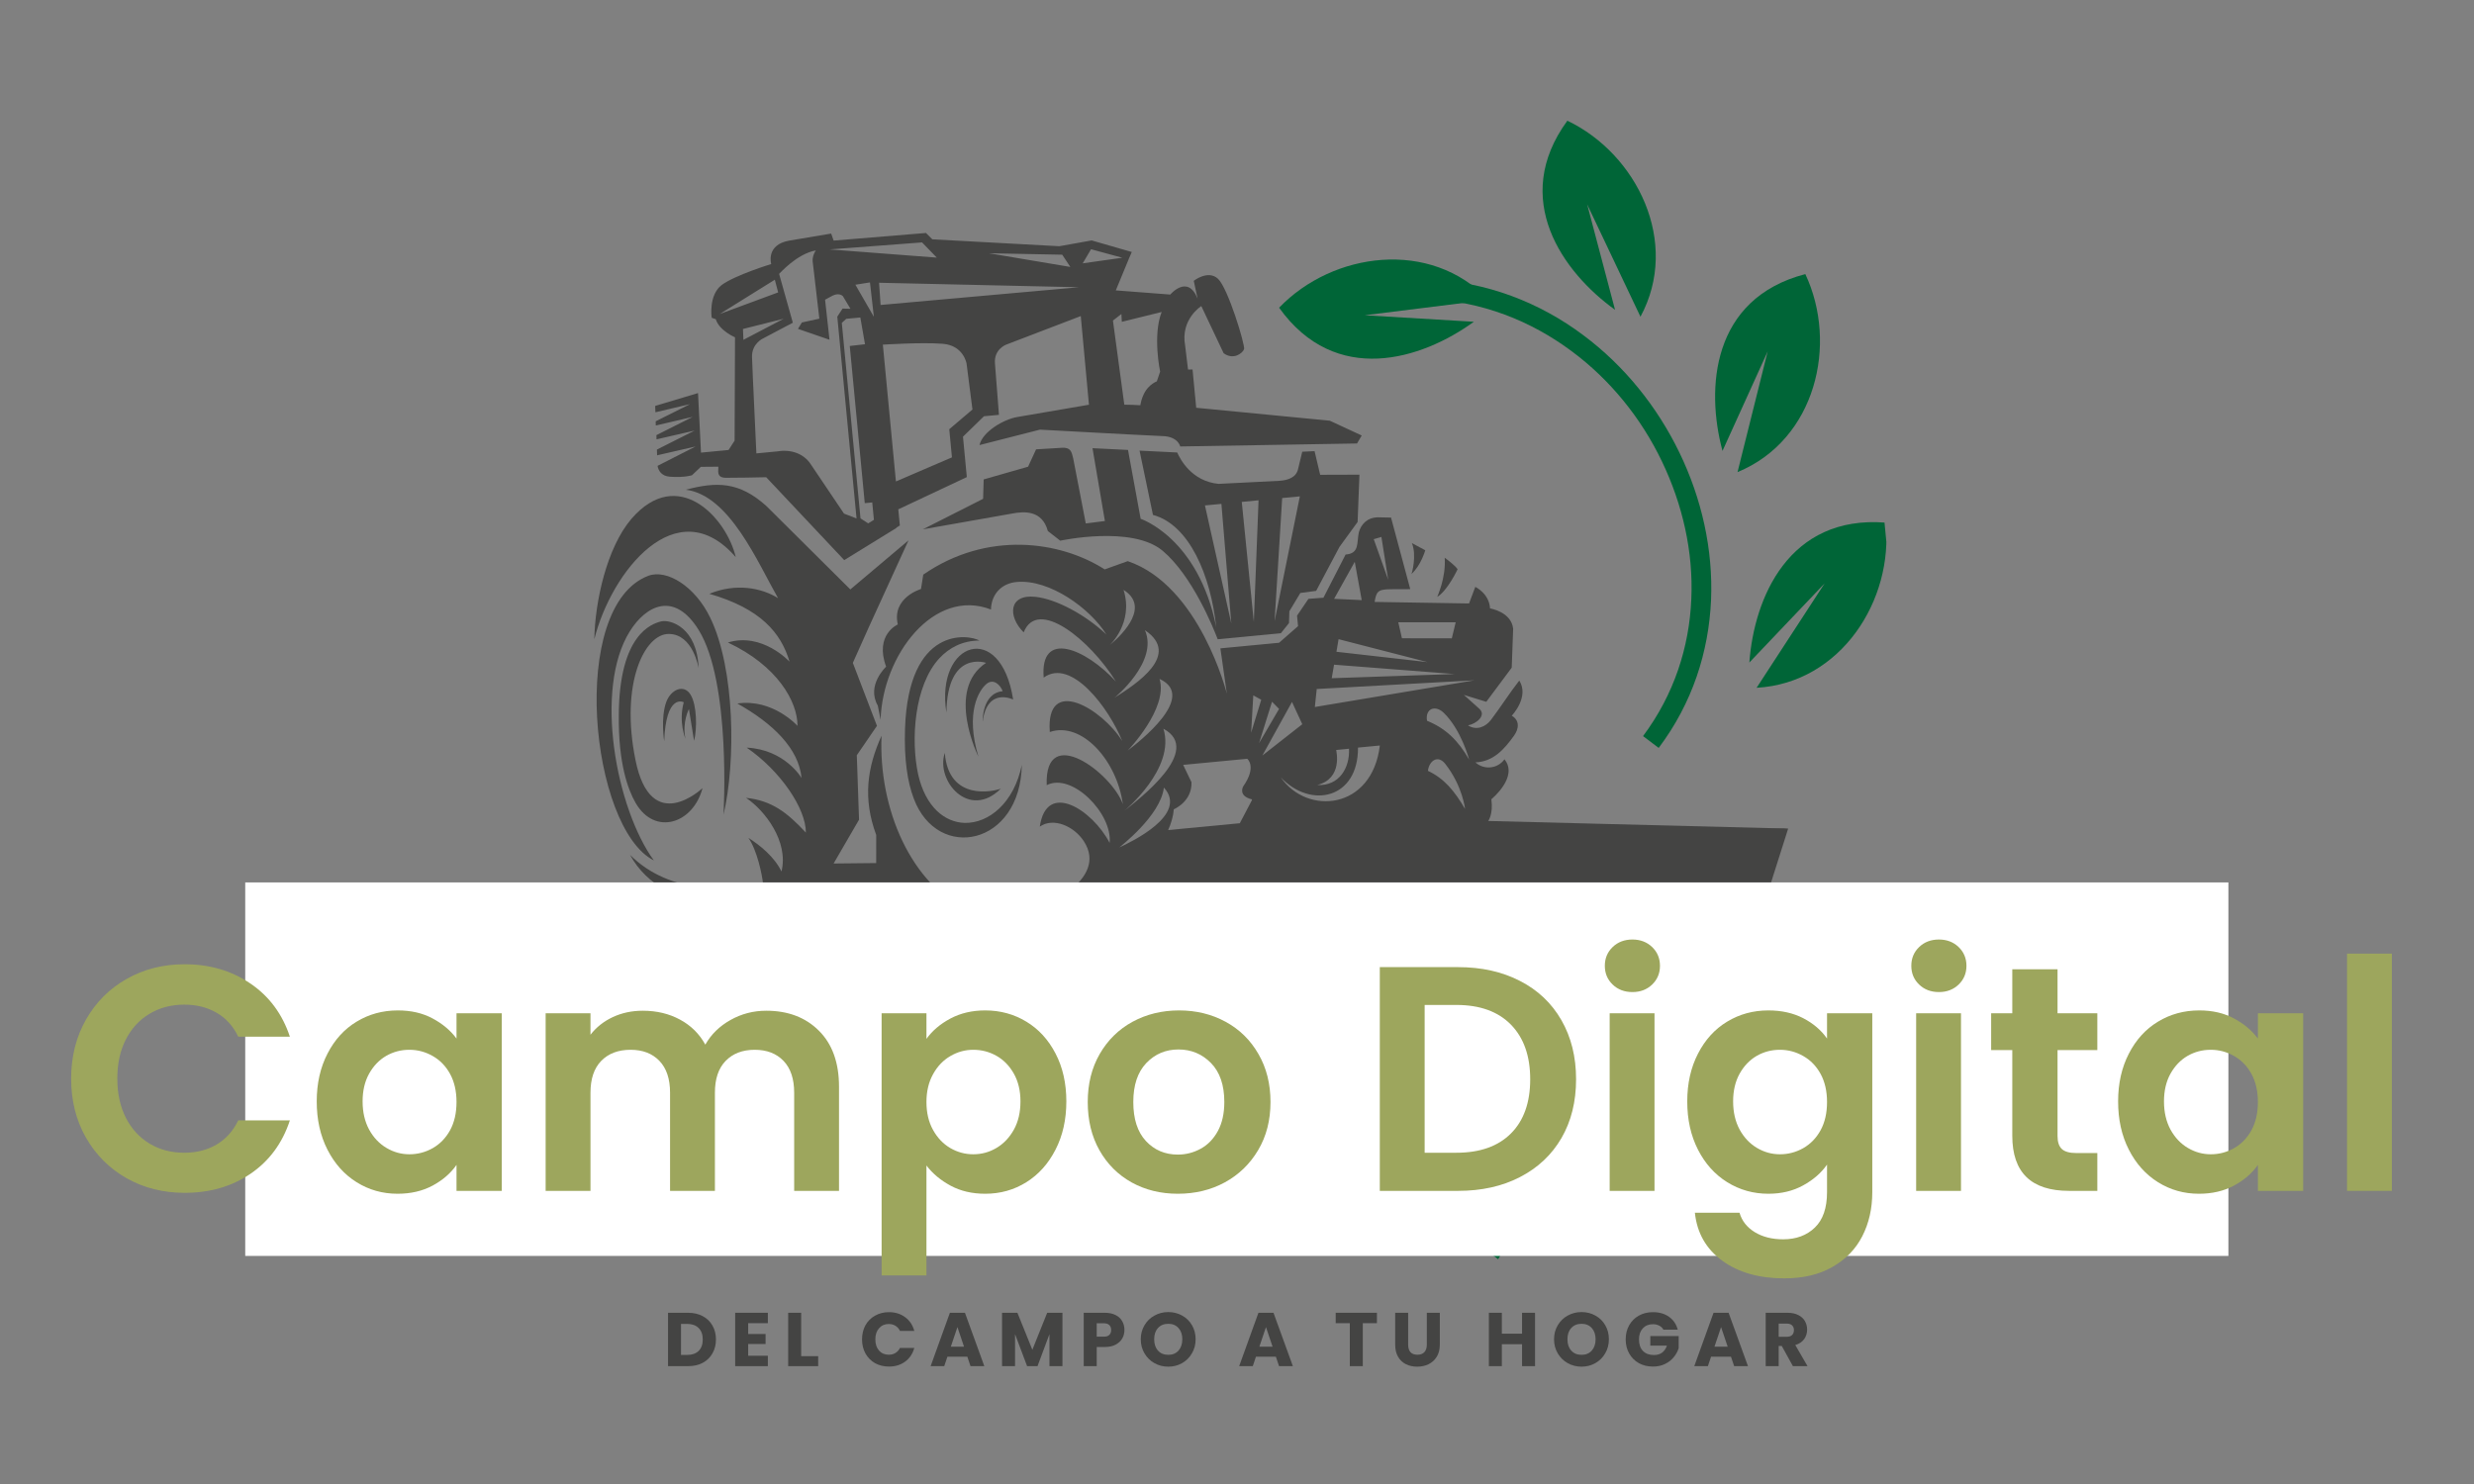 <svg xmlns="http://www.w3.org/2000/svg" xmlns:xlink="http://www.w3.org/1999/xlink" width="500" zoomAndPan="magnify" viewBox="0 0 375 225" height="300" preserveAspectRatio="xMidYMid meet" version="1.0"><rect x="0" y="0" width="375" height="225" fill="#808080" stroke="none"/><defs><g/><clipPath id="629b6b4e8e"><path d="M 95 73 L 231 73 L 231 139 L 95 139 Z M 95 73 " clip-rule="nonzero"/></clipPath><clipPath id="9d8d7b5d7a"><path d="M 75.621 33.711 L 279.445 14.25 L 295.695 184.477 L 91.875 203.934 Z M 75.621 33.711 " clip-rule="nonzero"/></clipPath><clipPath id="84f8cf38b8"><path d="M 75.621 33.711 L 279.445 14.25 L 295.695 184.477 L 91.875 203.934 Z M 75.621 33.711 " clip-rule="nonzero"/></clipPath><clipPath id="e68c913e37"><path d="M 139 67 L 207 67 L 207 97 L 139 97 Z M 139 67 " clip-rule="nonzero"/></clipPath><clipPath id="25bae8af96"><path d="M 75.621 33.711 L 279.445 14.25 L 295.695 184.477 L 91.875 203.934 Z M 75.621 33.711 " clip-rule="nonzero"/></clipPath><clipPath id="8febf4f1ec"><path d="M 75.621 33.711 L 279.445 14.25 L 295.695 184.477 L 91.875 203.934 Z M 75.621 33.711 " clip-rule="nonzero"/></clipPath><clipPath id="6f9f7c0ad0"><path d="M 90 75 L 112 75 L 112 97 L 90 97 Z M 90 75 " clip-rule="nonzero"/></clipPath><clipPath id="51cf5f9813"><path d="M 75.621 33.711 L 279.445 14.25 L 295.695 184.477 L 91.875 203.934 Z M 75.621 33.711 " clip-rule="nonzero"/></clipPath><clipPath id="3c32cfca83"><path d="M 75.621 33.711 L 279.445 14.25 L 295.695 184.477 L 91.875 203.934 Z M 75.621 33.711 " clip-rule="nonzero"/></clipPath><clipPath id="9da37f947e"><path d="M 93 94 L 107 94 L 107 125 L 93 125 Z M 93 94 " clip-rule="nonzero"/></clipPath><clipPath id="e2c986188c"><path d="M 75.621 33.711 L 279.445 14.25 L 295.695 184.477 L 91.875 203.934 Z M 75.621 33.711 " clip-rule="nonzero"/></clipPath><clipPath id="7c43cad4c7"><path d="M 75.621 33.711 L 279.445 14.25 L 295.695 184.477 L 91.875 203.934 Z M 75.621 33.711 " clip-rule="nonzero"/></clipPath><clipPath id="38b05dd44e"><path d="M 100 104 L 106 104 L 106 113 L 100 113 Z M 100 104 " clip-rule="nonzero"/></clipPath><clipPath id="60d40f71cb"><path d="M 75.621 33.711 L 279.445 14.25 L 295.695 184.477 L 91.875 203.934 Z M 75.621 33.711 " clip-rule="nonzero"/></clipPath><clipPath id="6ab87c73ca"><path d="M 75.621 33.711 L 279.445 14.25 L 295.695 184.477 L 91.875 203.934 Z M 75.621 33.711 " clip-rule="nonzero"/></clipPath><clipPath id="8d049296d4"><path d="M 90 87 L 111 87 L 111 131 L 90 131 Z M 90 87 " clip-rule="nonzero"/></clipPath><clipPath id="504a82a6a2"><path d="M 75.621 33.711 L 279.445 14.25 L 295.695 184.477 L 91.875 203.934 Z M 75.621 33.711 " clip-rule="nonzero"/></clipPath><clipPath id="449977bd07"><path d="M 75.621 33.711 L 279.445 14.25 L 295.695 184.477 L 91.875 203.934 Z M 75.621 33.711 " clip-rule="nonzero"/></clipPath><clipPath id="59fbc14257"><path d="M 158 121 L 272 121 L 272 139 L 158 139 Z M 158 121 " clip-rule="nonzero"/></clipPath><clipPath id="f5fd450612"><path d="M 75.621 33.711 L 279.445 14.25 L 295.695 184.477 L 91.875 203.934 Z M 75.621 33.711 " clip-rule="nonzero"/></clipPath><clipPath id="151470831c"><path d="M 75.621 33.711 L 279.445 14.25 L 295.695 184.477 L 91.875 203.934 Z M 75.621 33.711 " clip-rule="nonzero"/></clipPath><clipPath id="f7f47e1c1f"><path d="M 217 84 L 221 84 L 221 91 L 217 91 Z M 217 84 " clip-rule="nonzero"/></clipPath><clipPath id="bf5d834ff0"><path d="M 75.621 33.711 L 279.445 14.25 L 295.695 184.477 L 91.875 203.934 Z M 75.621 33.711 " clip-rule="nonzero"/></clipPath><clipPath id="c951390b38"><path d="M 75.621 33.711 L 279.445 14.25 L 295.695 184.477 L 91.875 203.934 Z M 75.621 33.711 " clip-rule="nonzero"/></clipPath><clipPath id="5375ffa078"><path d="M 213 82 L 217 82 L 217 88 L 213 88 Z M 213 82 " clip-rule="nonzero"/></clipPath><clipPath id="7ba7698faf"><path d="M 75.621 33.711 L 279.445 14.25 L 295.695 184.477 L 91.875 203.934 Z M 75.621 33.711 " clip-rule="nonzero"/></clipPath><clipPath id="fb07f79aad"><path d="M 75.621 33.711 L 279.445 14.25 L 295.695 184.477 L 91.875 203.934 Z M 75.621 33.711 " clip-rule="nonzero"/></clipPath><clipPath id="86f0736ade"><path d="M 143 98 L 154 98 L 154 115 L 143 115 Z M 143 98 " clip-rule="nonzero"/></clipPath><clipPath id="c912b85732"><path d="M 75.621 33.711 L 279.445 14.25 L 295.695 184.477 L 91.875 203.934 Z M 75.621 33.711 " clip-rule="nonzero"/></clipPath><clipPath id="567ebf2131"><path d="M 75.621 33.711 L 279.445 14.25 L 295.695 184.477 L 91.875 203.934 Z M 75.621 33.711 " clip-rule="nonzero"/></clipPath><clipPath id="8a4ce9eba3"><path d="M 99 35 L 207 35 L 207 85 L 99 85 Z M 99 35 " clip-rule="nonzero"/></clipPath><clipPath id="59bd50afc5"><path d="M 75.621 33.711 L 279.445 14.25 L 295.695 184.477 L 91.875 203.934 Z M 75.621 33.711 " clip-rule="nonzero"/></clipPath><clipPath id="c05dd471c3"><path d="M 75.621 33.711 L 279.445 14.25 L 295.695 184.477 L 91.875 203.934 Z M 75.621 33.711 " clip-rule="nonzero"/></clipPath><clipPath id="6d70c8c8ae"><path d="M 137 96 L 155 96 L 155 127 L 137 127 Z M 137 96 " clip-rule="nonzero"/></clipPath><clipPath id="0204b00b48"><path d="M 75.621 33.711 L 279.445 14.25 L 295.695 184.477 L 91.875 203.934 Z M 75.621 33.711 " clip-rule="nonzero"/></clipPath><clipPath id="f010316952"><path d="M 75.621 33.711 L 279.445 14.25 L 295.695 184.477 L 91.875 203.934 Z M 75.621 33.711 " clip-rule="nonzero"/></clipPath><clipPath id="25aca53ac3"><path d="M 142 114 L 152 114 L 152 122 L 142 122 Z M 142 114 " clip-rule="nonzero"/></clipPath><clipPath id="f2ffe1c3f4"><path d="M 75.621 33.711 L 279.445 14.25 L 295.695 184.477 L 91.875 203.934 Z M 75.621 33.711 " clip-rule="nonzero"/></clipPath><clipPath id="574f6fe5db"><path d="M 75.621 33.711 L 279.445 14.25 L 295.695 184.477 L 91.875 203.934 Z M 75.621 33.711 " clip-rule="nonzero"/></clipPath><clipPath id="55d1956441"><path d="M 131 125 L 272 125 L 272 154 L 131 154 Z M 131 125 " clip-rule="nonzero"/></clipPath><clipPath id="50956ba011"><path d="M 75.621 33.711 L 279.445 14.25 L 295.695 184.477 L 91.875 203.934 Z M 75.621 33.711 " clip-rule="nonzero"/></clipPath><clipPath id="422c950a68"><path d="M 75.621 33.711 L 279.445 14.25 L 295.695 184.477 L 91.875 203.934 Z M 75.621 33.711 " clip-rule="nonzero"/></clipPath><clipPath id="f18ea0f757"><path d="M 87 148 L 244 148 L 244 191 L 87 191 Z M 87 148 " clip-rule="nonzero"/></clipPath><clipPath id="b0768b8f68"><path d="M 75.621 33.711 L 279.445 14.25 L 295.695 184.477 L 91.875 203.934 Z M 75.621 33.711 " clip-rule="nonzero"/></clipPath><clipPath id="c758886309"><path d="M 75.621 33.711 L 279.445 14.25 L 295.695 184.477 L 91.875 203.934 Z M 75.621 33.711 " clip-rule="nonzero"/></clipPath><clipPath id="df0a98c2de"><path d="M 216 42 L 260 42 L 260 114 L 216 114 Z M 216 42 " clip-rule="nonzero"/></clipPath><clipPath id="ed6372b799"><path d="M 75.621 33.711 L 279.445 14.25 L 295.695 184.477 L 91.875 203.934 Z M 75.621 33.711 " clip-rule="nonzero"/></clipPath><clipPath id="06fb69f0a4"><path d="M 75.621 33.711 L 279.445 14.25 L 295.695 184.477 L 91.875 203.934 Z M 75.621 33.711 " clip-rule="nonzero"/></clipPath><clipPath id="c6e48bf390"><path d="M 233 18 L 251 18 L 251 49 L 233 49 Z M 233 18 " clip-rule="nonzero"/></clipPath><clipPath id="cc5b53dfa0"><path d="M 75.621 33.711 L 279.445 14.25 L 295.695 184.477 L 91.875 203.934 Z M 75.621 33.711 " clip-rule="nonzero"/></clipPath><clipPath id="3643d7a716"><path d="M 75.621 33.711 L 279.445 14.25 L 295.695 184.477 L 91.875 203.934 Z M 75.621 33.711 " clip-rule="nonzero"/></clipPath><clipPath id="487d5b8a3b"><path d="M 193 39 L 226 39 L 226 55 L 193 55 Z M 193 39 " clip-rule="nonzero"/></clipPath><clipPath id="3788010df4"><path d="M 75.621 33.711 L 279.445 14.25 L 295.695 184.477 L 91.875 203.934 Z M 75.621 33.711 " clip-rule="nonzero"/></clipPath><clipPath id="ec616a7557"><path d="M 75.621 33.711 L 279.445 14.25 L 295.695 184.477 L 91.875 203.934 Z M 75.621 33.711 " clip-rule="nonzero"/></clipPath><clipPath id="e7b9182c0b"><path d="M 259 41 L 276 41 L 276 72 L 259 72 Z M 259 41 " clip-rule="nonzero"/></clipPath><clipPath id="f884200a9b"><path d="M 75.621 33.711 L 279.445 14.25 L 295.695 184.477 L 91.875 203.934 Z M 75.621 33.711 " clip-rule="nonzero"/></clipPath><clipPath id="bb1c626568"><path d="M 75.621 33.711 L 279.445 14.25 L 295.695 184.477 L 91.875 203.934 Z M 75.621 33.711 " clip-rule="nonzero"/></clipPath><clipPath id="ee7209abf3"><path d="M 265 79 L 286 79 L 286 105 L 265 105 Z M 265 79 " clip-rule="nonzero"/></clipPath><clipPath id="a7a77ad03f"><path d="M 75.621 33.711 L 279.445 14.25 L 295.695 184.477 L 91.875 203.934 Z M 75.621 33.711 " clip-rule="nonzero"/></clipPath><clipPath id="9e3c5bbb88"><path d="M 75.621 33.711 L 279.445 14.25 L 295.695 184.477 L 91.875 203.934 Z M 75.621 33.711 " clip-rule="nonzero"/></clipPath><clipPath id="cf0651e999"><path d="M 37.172 133.793 L 337.828 133.793 L 337.828 190.418 L 37.172 190.418 Z M 37.172 133.793 " clip-rule="nonzero"/></clipPath></defs><g clip-path="url(#629b6b4e8e)"><g clip-path="url(#9d8d7b5d7a)"><g clip-path="url(#84f8cf38b8)"><path fill="#444443" d="M 203.961 84.078 L 200.602 90.625 L 198.328 90.797 L 196.602 93.344 L 196.754 94.934 L 193.879 97.453 L 184.984 98.301 L 185.961 105.172 C 185.961 105.172 181.875 88.797 170.941 85.078 L 167.441 86.328 C 160.711 82.023 149.656 80.422 139.945 87.121 L 139.602 89.305 C 139.602 89.305 135.148 90.602 136.086 94.68 C 136.086 94.68 132.523 96.211 134.316 101.078 C 134.316 101.078 131.285 103.887 133.047 106.969 L 133.48 109.125 C 133.777 99.297 141.598 89.07 150.207 92.414 C 150.258 90.074 151.84 88.41 154.16 88.234 C 159.109 87.809 165.262 92.262 167.695 96.195 C 164.574 93.242 160.133 90.828 156.938 90.488 C 152.867 90.055 152.734 93.457 155.164 95.879 C 157.266 90.551 165.207 96.984 169.156 103.34 C 164.559 98.328 157.594 95.418 158.199 102.734 C 162.395 99.68 168.129 107.422 170.109 112.363 C 167.078 107.477 158.477 102.297 159.125 110.984 C 163.957 109.332 169.289 115.281 170.199 121.926 C 168.512 117.188 158.301 109.551 158.656 119.043 C 162.453 117.078 168.637 123.312 168.195 127.797 C 165.613 122.824 158.629 118.27 157.609 125.328 C 159.668 123.895 162.777 125.246 164.277 127.531 C 168.137 133.438 158.039 138.02 153.832 138.559 C 159.328 139.043 165.824 137.047 169.609 134.441 C 173.473 131.738 177.594 126.945 177.922 122.699 C 177.922 122.699 180.699 121.566 180.602 118.598 L 179.34 115.969 L 189.055 115.043 C 189.055 115.043 190.543 116.23 188.445 119.223 C 188.445 119.223 187.578 120.68 189.781 121.203 C 189.781 121.203 190.789 129.855 202.992 130.062 C 215.195 130.273 220.797 128.961 225.547 124.52 C 225.547 124.52 226.367 123.527 226.055 121.176 C 226.055 121.176 230.219 117.801 228.039 115.121 C 226.988 116.598 224.898 116.75 223.641 115.59 C 226.379 115.465 227.988 113.617 229.484 111.551 C 230.254 110.469 230.363 109.223 229.148 108.512 C 229.148 108.512 231.855 105.688 230.289 103.184 C 228.777 105.113 227.469 107.207 226.004 109.133 C 225.191 110.219 223.781 110.812 222.512 109.973 C 223.773 109.758 225.344 108.465 224.242 107.469 L 221.887 105.359 L 225.285 106.406 L 229.141 101.23 L 229.359 95.348 C 229.113 92.762 225.855 92.246 225.855 92.246 C 225.73 89.969 223.621 88.98 223.621 88.98 L 222.672 91.496 L 208.355 91.262 C 208.625 89.77 208.77 89.344 210.785 89.336 L 213.762 89.324 L 210.848 78.473 L 208.871 78.434 C 207.227 78.453 206.316 79.5 205.973 80.68 C 205.625 82.316 206.098 83.918 203.961 84.078 Z M 211.949 94.352 L 220.652 94.348 L 220.059 96.785 L 212.5 96.773 Z M 189.641 111.094 L 189.969 105.43 L 191.176 106.094 Z M 195.836 106.426 L 197.395 109.805 L 191.344 114.551 Z M 192.809 106.395 L 193.875 107.484 L 190.844 112.672 Z M 202.574 98.82 L 202.895 96.91 L 216.375 100.387 Z M 199.586 104.465 L 223.508 103.145 L 199.297 107.195 Z M 201.859 102.828 L 202.211 100.777 L 220.484 102.195 Z M 204.48 113.523 C 204.613 116.352 203.055 119.203 199.648 119.023 C 203.586 118.051 202.543 113.848 202.531 113.711 Z M 194.133 117.855 C 198.672 122.691 205.895 121.129 205.84 113.348 L 209.152 113.031 C 207.98 122.809 198.121 123.66 194.133 117.855 Z M 216.305 109.281 C 215.996 107.477 217.492 106.832 218.797 108.035 C 221.523 110.66 222.688 115.176 222.688 115.176 C 221.039 112.309 219.215 110.469 216.305 109.281 Z M 216.438 116.871 C 216.613 115.391 217.934 114.348 219.086 115.84 C 221.691 119.164 222.07 122.652 222.07 122.652 C 220.434 119.879 218.93 118.055 216.438 116.871 Z M 176.344 110.484 C 182.426 113.75 172.645 121.145 170.391 122.961 C 170.391 122.961 178.25 116.531 176.344 110.484 Z M 176.418 119.41 C 180.199 123.535 171.391 127.676 169.68 128.48 C 169.676 128.434 175.914 123.719 176.418 119.41 Z M 170.305 89.441 C 174.199 91.863 170.551 95.879 168.176 97.844 C 168.176 97.844 171.883 94.469 170.305 89.441 Z M 173.543 95.547 C 179.074 99.277 172.258 103.684 168.934 105.789 C 168.934 105.789 175.648 100.336 173.543 95.547 Z M 175.762 102.938 C 181.555 105.59 172.641 112.488 170.934 113.797 C 170.934 113.797 177.105 107.434 175.762 102.938 Z M 113.434 127.027 C 115.238 128.184 117.371 129.902 118.453 132.133 C 119.578 127.586 115.918 122.848 113.082 120.969 C 116.969 121.375 119.293 123.168 122.152 126.238 C 122.168 122.574 118.277 116.852 113.18 113.355 C 118.977 113.625 121.5 117.965 121.5 117.965 C 121.07 113.473 117.137 109.68 111.766 106.664 C 117.141 105.879 120.883 110.055 120.883 110.055 C 120.898 106.391 117.859 100.953 110.332 97.414 C 115.539 95.816 119.676 100.32 119.676 100.32 C 118.391 95.957 115.289 92.266 107.52 90.031 C 111.574 88.363 115.449 89.137 117.934 90.688 C 114.855 85.301 110.582 75.082 103.953 74.25 C 108.598 73.027 112.027 72.977 116.191 76.746 L 128.891 89.367 L 137.707 81.93 L 131.645 95.195 L 129.27 100.504 L 132.926 110.051 L 129.871 114.508 L 130.211 124.277 L 126.355 130.922 L 132.809 130.855 L 132.812 126.594 C 130.773 121.066 131.43 116.422 133.621 111.543 C 133.152 122.488 137.984 134.254 147.266 138.359 L 108.723 137.188 C 103.039 136.676 98.051 134.312 95.496 129.609 C 101.625 135.758 110.957 135.141 115.648 133.914 C 115.531 132.688 114.754 128.871 113.434 127.027 Z M 208.227 81.746 L 209.387 81.406 L 210.418 87.902 Z M 205.348 85.18 L 206.406 90.988 L 202.219 90.793 Z M 205.348 85.18 " fill-opacity="1" fill-rule="evenodd"/></g></g></g><g clip-path="url(#e68c913e37)"><g clip-path="url(#25bae8af96)"><g clip-path="url(#8febf4f1ec)"><path fill="#444443" d="M 157.047 68.129 L 160.965 67.891 C 162.285 67.812 162.441 68.484 162.676 69.516 L 164.578 79.363 L 167.477 78.996 L 165.598 67.953 L 170.98 68.219 L 172.895 78.66 C 172.895 78.66 181.641 81.535 184.355 95.109 C 183.52 87.312 180.309 79.555 174.762 78.07 L 172.73 68.324 L 178.438 68.605 C 178.906 69.66 180.641 72.973 184.707 73.363 L 193.871 72.902 C 195.055 72.836 196.395 72.477 196.734 71.211 L 197.391 68.488 L 199.258 68.402 L 200.105 71.988 L 206.059 71.969 L 205.781 79.141 L 203.027 82.93 L 199.496 89.586 L 197.098 89.906 L 195.438 92.676 L 195.379 94.469 L 194.152 96.004 L 184.574 96.922 C 183.902 95.152 180.727 87.301 176.242 83.516 C 171.609 79.609 160.707 81.977 160.707 81.977 L 158.824 80.508 C 157.973 77.336 155.242 77.508 153.398 77.867 L 139.883 80.254 L 149.016 75.629 L 149.102 72.688 L 155.832 70.762 Z M 185.137 76.395 L 182.641 76.633 L 186.637 94.523 Z M 190.766 75.855 L 188.223 76.098 L 190.051 94.289 Z M 197.027 75.258 L 194.348 75.512 L 193.199 94.172 Z M 197.027 75.258 " fill-opacity="1" fill-rule="evenodd"/></g></g></g><g clip-path="url(#6f9f7c0ad0)"><g clip-path="url(#51cf5f9813)"><g clip-path="url(#3c32cfca83)"><path fill="#444443" d="M 111.523 84.473 C 102.566 74.152 92.637 86.691 90.086 96.918 C 90.184 91.23 91.965 83.043 95.715 78.656 C 102.77 70.516 110.129 78.516 111.523 84.473 Z M 111.523 84.473 " fill-opacity="1" fill-rule="evenodd"/></g></g></g><g clip-path="url(#9da37f947e)"><g clip-path="url(#e2c986188c)"><g clip-path="url(#7c43cad4c7)"><path fill="#444443" d="M 105.895 101.316 C 105.895 101.316 105.078 96.129 101.367 96.117 C 97.703 96.098 93.973 103.602 96.324 115.238 C 98.676 126.922 106.484 119.492 106.484 119.492 C 105.078 124.891 99.258 126.777 96.348 121.742 C 95.195 119.742 93.715 115.762 93.793 108.426 C 93.859 96.145 98.793 94.574 100.223 94.211 C 101.66 93.891 105.672 95.156 105.895 101.316 Z M 105.895 101.316 " fill-opacity="1" fill-rule="evenodd"/></g></g></g><g clip-path="url(#38b05dd44e)"><g clip-path="url(#60d40f71cb)"><g clip-path="url(#6ab87c73ca)"><path fill="#444443" d="M 100.676 112.395 C 100.676 112.395 100.113 108.879 100.98 106.457 C 101.668 104.559 103.645 103.641 104.676 105.328 C 105.652 106.93 105.672 110.5 105.207 112.328 L 104.426 107.504 C 104.426 107.504 103.375 109.48 103.891 111.996 C 103.891 111.996 102.824 109.441 103.641 106.48 C 103.59 106.438 100.941 105.09 100.676 112.395 Z M 100.676 112.395 " fill-opacity="1" fill-rule="evenodd"/></g></g></g><g clip-path="url(#8d049296d4)"><g clip-path="url(#504a82a6a2)"><g clip-path="url(#449977bd07)"><path fill="#444443" d="M 99.102 130.453 C 89.48 125.602 86.078 91.895 98.281 87.297 C 101.066 86.25 105.398 88.906 107.688 93.727 C 111.402 101.434 111.555 115.523 109.664 123.539 C 109.664 123.539 110.867 103.5 105.891 95.5 C 102.207 89.578 97.93 91.773 95.465 95.719 C 89.984 104.484 93.41 122.617 99.102 130.453 Z M 99.102 130.453 " fill-opacity="1" fill-rule="evenodd"/></g></g></g><g clip-path="url(#59fbc14257)"><g clip-path="url(#f5fd450612)"><g clip-path="url(#151470831c)"><path fill="#444443" d="M 164.668 135.465 L 158.078 138.43 L 271.043 125.629 L 225.59 124.473 L 189.824 121.199 L 187.926 124.816 L 176.488 125.906 L 168.422 133.547 Z M 164.668 135.465 " fill-opacity="1" fill-rule="evenodd"/></g></g></g><g clip-path="url(#f7f47e1c1f)"><g clip-path="url(#bf5d834ff0)"><g clip-path="url(#c951390b38)"><path fill="#444443" d="M 218.984 84.566 C 218.984 84.566 220.508 85.656 220.938 86.305 C 220.938 86.305 219.418 89.562 217.855 90.492 C 217.812 90.496 219.195 87.707 218.984 84.566 Z M 218.984 84.566 " fill-opacity="1" fill-rule="evenodd"/></g></g></g><g clip-path="url(#5375ffa078)"><g clip-path="url(#7ba7698faf)"><g clip-path="url(#fb07f79aad)"><path fill="#444443" d="M 214.008 82.34 L 216.035 83.43 C 216.035 83.43 215.387 85.734 213.953 87.016 C 213.992 86.965 214.785 84.234 214.008 82.34 Z M 214.008 82.34 " fill-opacity="1" fill-rule="evenodd"/></g></g></g><g clip-path="url(#86f0736ade)"><g clip-path="url(#c912b85732)"><g clip-path="url(#567ebf2131)"><path fill="#444443" d="M 148.305 114.719 C 148.305 114.719 143.262 104.574 149.465 100.5 C 149.465 100.5 143.59 98.453 143.453 108.039 C 141.738 97.254 151.684 93.969 153.57 106.062 C 153.57 106.062 149.629 104.105 148.945 109.438 C 148.945 109.438 148.805 105.098 151.984 104.797 C 151.617 103.824 150.609 102.867 149.582 103.648 C 148.352 104.637 146.293 108.039 148.305 114.719 Z M 148.305 114.719 " fill-opacity="1" fill-rule="evenodd"/></g></g></g><g clip-path="url(#8a4ce9eba3)"><g clip-path="url(#59bd50afc5)"><g clip-path="url(#c05dd471c3)"><path fill="#444443" d="M 109.961 72.441 C 112.023 72.426 114.082 72.414 116.137 72.355 L 127.965 84.922 L 135.879 80.043 L 135.875 79.996 L 136.395 79.672 L 136.16 77.223 L 146.547 72.336 L 145.965 66.207 L 149.148 63.109 L 151.418 62.895 C 151.348 62.168 150.953 57.074 150.809 55.074 C 150.652 52.938 152.508 52.254 152.508 52.254 L 163.82 47.922 L 165.059 61.363 L 154.242 63.219 C 152.125 63.559 148.914 65.469 148.469 67.48 L 157.633 65.141 C 157.723 65.133 170.344 65.852 176.184 66.117 C 178.57 66.164 178.898 67.691 178.898 67.691 L 205.695 67.238 L 206.406 66.027 L 201.566 63.785 L 181.316 61.824 L 180.762 56.016 L 180.078 56.035 L 179.641 52.414 C 178.891 48.406 182.09 46.406 182.09 46.406 L 185.473 53.551 C 186.953 54.645 188.359 53.551 188.574 52.934 C 188.742 52.277 186.137 43.688 184.625 42.273 C 183.117 40.859 180.945 42.578 180.945 42.578 L 181.523 45.27 C 180.02 41.523 177.387 44.66 177.387 44.66 L 169.129 44.027 L 171.137 39.164 L 171.551 38.207 L 165.473 36.453 L 160.566 37.332 L 141.32 36.285 L 140.359 35.324 L 126.359 36.477 L 125.984 35.414 L 119.672 36.473 C 116.023 37.098 116.898 40.035 116.898 40.035 C 116.898 40.035 111.426 41.703 109.371 43.227 C 107.367 44.793 107.875 48.18 107.875 48.18 L 108.492 48.395 C 109.023 50.133 111.41 51.141 111.41 51.141 L 111.348 66.812 L 110.43 68.227 L 106.254 68.625 L 105.805 59.598 L 99.305 61.547 L 99.348 62.508 L 104.59 61.273 L 99.387 63.875 L 99.402 64.516 L 105.004 63.203 L 99.496 65.973 L 99.512 66.613 L 105.293 65.281 L 99.57 68.164 L 99.605 69.031 L 105.434 67.695 L 99.668 70.629 C 99.773 71.258 100.18 72.184 101.566 72.281 C 103.777 72.434 104.887 72.055 104.887 72.055 L 106.23 70.781 L 108.887 70.758 L 108.863 71.492 C 108.887 72.223 109.316 72.41 109.961 72.441 Z M 165.375 37.789 L 170.121 39.078 L 164.113 39.926 Z M 109.102 47.605 L 117.445 42.41 L 117.949 44.332 Z M 139.762 36.754 L 141.996 39.059 L 125.758 37.816 Z M 161.008 38.617 L 162.238 40.473 L 149.902 38.398 Z M 129.656 43.168 L 131.867 42.82 L 132.457 48.031 Z M 131.113 52.191 L 128.805 52.457 L 131.078 76.285 L 132.211 76.18 L 132.465 78.812 L 131.598 79.352 L 130.43 78.594 L 127.598 48.953 L 128.273 48.34 L 130.406 48.137 Z M 123.664 37.969 C 123.34 38.414 123.129 39.074 123.18 39.621 L 124.195 48.316 L 121.547 48.891 L 120.953 49.863 L 125.734 51.512 L 125.062 45.441 L 126.195 44.828 C 127.246 44.316 127.762 44.906 127.762 44.906 L 128.906 46.812 L 127.711 46.789 L 126.914 48.012 L 129.832 78.605 L 127.93 77.871 L 122.859 70.34 C 121.793 68.746 119.855 68.105 117.871 68.434 L 114.648 68.742 C 114.586 67.145 114.051 56.246 113.988 54.148 C 113.922 52.047 115.727 51.277 115.727 51.277 L 120.176 48.93 L 118.094 41.523 C 118.098 41.57 120.734 38.48 123.664 37.969 Z M 133.777 52.258 C 133.777 52.258 139.695 51.875 142.879 52.121 C 146.062 52.367 146.508 55.117 146.508 55.117 L 147.402 62.086 L 143.887 65.078 L 144.293 69.344 L 135.801 72.996 L 133.82 52.254 Z M 170.418 61.355 L 168.695 48.602 L 169.977 47.609 L 170.043 48.793 L 176.082 47.301 C 174.684 50.871 175.848 56.348 175.848 56.348 L 175.348 57.816 C 173.367 58.691 172.969 60.746 172.852 61.441 C 172.023 61.387 171.242 61.367 170.418 61.355 Z M 133.246 42.871 L 163.543 43.551 L 133.477 46.238 Z M 112.684 51.523 L 112.617 49.879 L 118.789 48.328 Z M 112.684 51.523 " fill-opacity="1" fill-rule="evenodd"/></g></g></g><g clip-path="url(#6d70c8c8ae)"><g clip-path="url(#0204b00b48)"><g clip-path="url(#f010316952)"><path fill="#444443" d="M 148.457 97.117 C 145.895 97.133 143.887 98.195 142.391 99.801 C 138.57 103.922 138.031 112.172 139.172 117.422 C 140.285 122.355 143.211 124.688 146.242 124.766 C 149.867 124.832 153.695 121.762 154.883 115.969 C 154.676 128.219 142.137 130.699 138.516 121.105 C 137.539 118.539 137.027 115.109 137.18 110.469 C 137.703 94.844 146.809 96.176 148.457 97.117 Z M 148.457 97.117 " fill-opacity="1" fill-rule="evenodd"/></g></g></g><g clip-path="url(#25aca53ac3)"><g clip-path="url(#f2ffe1c3f4)"><g clip-path="url(#574f6fe5db)"><path fill="#444443" d="M 151.699 119.57 C 150.641 119.992 143.781 121.562 143.211 114.152 C 141.781 118.363 146.891 124.383 151.699 119.57 Z M 151.699 119.57 " fill-opacity="1" fill-rule="evenodd"/></g></g></g><g clip-path="url(#55d1956441)"><g clip-path="url(#50956ba011)"><g clip-path="url(#422c950a68)"><path fill="#444443" d="M 271.043 125.629 C 202.242 125.555 131.598 143.156 131.598 143.156 C 198.332 138.34 246.008 147.895 262.066 153.922 Z M 271.043 125.629 " fill-opacity="1" fill-rule="evenodd"/></g></g></g><g clip-path="url(#f18ea0f757)"><g clip-path="url(#b0768b8f68)"><g clip-path="url(#c758886309)"><path fill="#006537" d="M 87.031 153.227 C 87.031 153.227 175.848 138.883 243.828 162.945 L 227.078 190.926 C 227.078 190.926 194.316 163.457 87.031 153.227 Z M 87.031 153.227 " fill-opacity="1" fill-rule="evenodd"/></g></g></g><g clip-path="url(#df0a98c2de)"><g clip-path="url(#ed6372b799)"><g clip-path="url(#06fb69f0a4)"><path fill="#006537" d="M 249.047 111.605 C 253.758 105.293 256.051 98.113 256.363 90.844 C 256.688 83.668 255.035 76.453 251.895 69.93 C 248.746 63.359 244.023 57.535 238.207 53.234 C 232.047 48.648 224.617 45.691 216.387 45.332 L 216.512 42.344 C 225.391 42.73 233.383 45.863 239.992 50.82 C 246.207 55.449 251.195 61.66 254.562 68.621 C 257.93 75.582 259.676 83.293 259.355 90.973 C 259.004 98.836 256.539 106.586 251.418 113.395 Z M 249.047 111.605 " fill-opacity="1" fill-rule="evenodd"/></g></g></g><g clip-path="url(#c6e48bf390)"><g clip-path="url(#cc5b53dfa0)"><g clip-path="url(#3643d7a716)"><path fill="#006537" d="M 237.574 18.301 C 228.906 30.168 236.883 41.27 244.801 46.973 L 240.574 30.977 L 248.656 48.023 C 254.73 36.77 248.133 23.34 237.574 18.301 Z M 237.574 18.301 " fill-opacity="1" fill-rule="evenodd"/></g></g></g><g clip-path="url(#487d5b8a3b)"><g clip-path="url(#3788010df4)"><g clip-path="url(#ec616a7557)"><path fill="#006537" d="M 193.883 46.656 C 202.445 58.617 215.477 54.535 223.402 48.785 L 206.863 47.797 L 225.602 45.461 C 216.84 36.176 202.008 38.188 193.883 46.656 Z M 193.883 46.656 " fill-opacity="1" fill-rule="evenodd"/></g></g></g><g clip-path="url(#e7b9182c0b)"><g clip-path="url(#f884200a9b)"><g clip-path="url(#bb1c626568)"><path fill="#006537" d="M 273.645 41.559 C 259.434 45.254 258.535 58.898 261.09 68.363 L 267.938 53.281 L 263.367 71.582 C 275.219 66.691 278.641 52.168 273.645 41.559 Z M 273.645 41.559 " fill-opacity="1" fill-rule="evenodd"/></g></g></g><g clip-path="url(#ee7209abf3)"><g clip-path="url(#a7a77ad03f)"><g clip-path="url(#9e3c5bbb88)"><path fill="#006537" d="M 285.809 79.238 C 271.129 78.078 265.875 90.672 265.16 100.449 L 276.566 88.457 L 266.258 104.281 C 279.059 103.562 287.062 90.938 285.809 79.238 Z M 285.809 79.238 " fill-opacity="1" fill-rule="evenodd"/></g></g></g><g clip-path="url(#cf0651e999)"><path fill="#ffffff" d="M 37.172 133.793 L 337.773 133.793 L 337.773 190.418 L 37.172 190.418 Z M 37.172 133.793 " fill-opacity="1" fill-rule="nonzero"/></g><g fill="#9da65d" fill-opacity="1"><g transform="translate(9.08, 180.556)"><g><path d="M 1.703 -17.016 C 1.703 -20.348 2.453 -23.332 3.953 -25.969 C 5.461 -28.613 7.52 -30.672 10.125 -32.141 C 12.738 -33.617 15.664 -34.359 18.906 -34.359 C 22.695 -34.359 26.02 -33.383 28.875 -31.438 C 31.727 -29.5 33.723 -26.812 34.859 -23.375 L 27.031 -23.375 C 26.25 -25 25.148 -26.211 23.734 -27.016 C 22.328 -27.828 20.703 -28.234 18.859 -28.234 C 16.879 -28.234 15.117 -27.77 13.578 -26.844 C 12.047 -25.926 10.848 -24.625 9.984 -22.938 C 9.129 -21.258 8.703 -19.285 8.703 -17.016 C 8.703 -14.773 9.129 -12.805 9.984 -11.109 C 10.848 -9.41 12.047 -8.098 13.578 -7.172 C 15.117 -6.242 16.879 -5.781 18.859 -5.781 C 20.703 -5.781 22.328 -6.191 23.734 -7.016 C 25.148 -7.848 26.25 -9.07 27.031 -10.688 L 34.859 -10.688 C 33.723 -7.227 31.734 -4.531 28.891 -2.594 C 26.055 -0.664 22.727 0.297 18.906 0.297 C 15.664 0.297 12.738 -0.438 10.125 -1.906 C 7.52 -3.383 5.461 -5.438 3.953 -8.062 C 2.453 -10.688 1.703 -13.672 1.703 -17.016 Z M 1.703 -17.016 "/></g></g></g><g fill="#9da65d" fill-opacity="1"><g transform="translate(46.4, 180.556)"><g><path d="M 1.609 -13.562 C 1.609 -16.281 2.148 -18.691 3.234 -20.797 C 4.316 -22.91 5.789 -24.531 7.656 -25.656 C 9.52 -26.789 11.602 -27.359 13.906 -27.359 C 15.914 -27.359 17.672 -26.953 19.172 -26.141 C 20.68 -25.336 21.891 -24.32 22.797 -23.094 L 22.797 -26.922 L 29.656 -26.922 L 29.656 0 L 22.797 0 L 22.797 -3.938 C 21.922 -2.676 20.711 -1.629 19.172 -0.797 C 17.641 0.023 15.867 0.438 13.859 0.438 C 11.586 0.438 9.52 -0.145 7.656 -1.312 C 5.789 -2.477 4.316 -4.125 3.234 -6.25 C 2.148 -8.375 1.609 -10.812 1.609 -13.562 Z M 22.797 -13.469 C 22.797 -15.113 22.473 -16.531 21.828 -17.719 C 21.18 -18.906 20.305 -19.812 19.203 -20.438 C 18.098 -21.07 16.914 -21.391 15.656 -21.391 C 14.383 -21.391 13.211 -21.082 12.141 -20.469 C 11.078 -19.852 10.211 -18.953 9.547 -17.766 C 8.891 -16.586 8.562 -15.188 8.562 -13.562 C 8.562 -11.938 8.891 -10.516 9.547 -9.297 C 10.211 -8.086 11.086 -7.16 12.172 -6.516 C 13.266 -5.867 14.426 -5.547 15.656 -5.547 C 16.914 -5.547 18.098 -5.859 19.203 -6.484 C 20.305 -7.117 21.18 -8.023 21.828 -9.203 C 22.473 -10.391 22.797 -11.812 22.797 -13.469 Z M 22.797 -13.469 "/></g></g></g><g fill="#9da65d" fill-opacity="1"><g transform="translate(79.347, 180.556)"><g><path d="M 36.797 -27.312 C 40.098 -27.312 42.758 -26.301 44.781 -24.281 C 46.812 -22.258 47.828 -19.43 47.828 -15.797 L 47.828 0 L 41.031 0 L 41.031 -14.875 C 41.031 -16.977 40.492 -18.586 39.422 -19.703 C 38.348 -20.828 36.891 -21.391 35.047 -21.391 C 33.203 -21.391 31.734 -20.828 30.641 -19.703 C 29.555 -18.586 29.016 -16.977 29.016 -14.875 L 29.016 0 L 22.219 0 L 22.219 -14.875 C 22.219 -16.977 21.68 -18.586 20.609 -19.703 C 19.535 -20.828 18.078 -21.391 16.234 -21.391 C 14.359 -21.391 12.875 -20.828 11.781 -19.703 C 10.695 -18.586 10.156 -16.977 10.156 -14.875 L 10.156 0 L 3.359 0 L 3.359 -26.922 L 10.156 -26.922 L 10.156 -23.672 C 11.031 -24.805 12.156 -25.695 13.531 -26.344 C 14.914 -26.988 16.43 -27.312 18.078 -27.312 C 20.191 -27.312 22.07 -26.863 23.719 -25.969 C 25.375 -25.082 26.656 -23.816 27.562 -22.172 C 28.438 -23.723 29.707 -24.969 31.375 -25.906 C 33.039 -26.844 34.848 -27.312 36.797 -27.312 Z M 36.797 -27.312 "/></g></g></g><g fill="#9da65d" fill-opacity="1"><g transform="translate(130.273, 180.556)"><g><path d="M 10.156 -23.047 C 11.031 -24.273 12.238 -25.301 13.781 -26.125 C 15.32 -26.945 17.082 -27.359 19.062 -27.359 C 21.352 -27.359 23.43 -26.789 25.297 -25.656 C 27.16 -24.531 28.633 -22.922 29.719 -20.828 C 30.812 -18.734 31.359 -16.312 31.359 -13.562 C 31.359 -10.812 30.812 -8.375 29.719 -6.25 C 28.633 -4.125 27.16 -2.477 25.297 -1.312 C 23.43 -0.145 21.352 0.438 19.062 0.438 C 17.082 0.438 15.336 0.031 13.828 -0.781 C 12.316 -1.594 11.094 -2.613 10.156 -3.844 L 10.156 12.828 L 3.359 12.828 L 3.359 -26.922 L 10.156 -26.922 Z M 24.406 -13.562 C 24.406 -15.188 24.07 -16.586 23.406 -17.766 C 22.738 -18.953 21.863 -19.852 20.781 -20.469 C 19.695 -21.082 18.52 -21.391 17.25 -21.391 C 16.02 -21.391 14.863 -21.07 13.781 -20.438 C 12.695 -19.812 11.82 -18.895 11.156 -17.688 C 10.488 -16.488 10.156 -15.082 10.156 -13.469 C 10.156 -11.844 10.488 -10.43 11.156 -9.234 C 11.82 -8.035 12.695 -7.117 13.781 -6.484 C 14.863 -5.859 16.02 -5.547 17.25 -5.547 C 18.52 -5.547 19.695 -5.867 20.781 -6.516 C 21.863 -7.16 22.738 -8.082 23.406 -9.281 C 24.07 -10.477 24.406 -11.906 24.406 -13.562 Z M 24.406 -13.562 "/></g></g></g><g fill="#9da65d" fill-opacity="1"><g transform="translate(163.219, 180.556)"><g><path d="M 15.312 0.438 C 12.719 0.438 10.383 -0.133 8.312 -1.281 C 6.238 -2.438 4.609 -4.066 3.422 -6.172 C 2.242 -8.273 1.656 -10.707 1.656 -13.469 C 1.656 -16.219 2.258 -18.645 3.469 -20.75 C 4.688 -22.863 6.348 -24.492 8.453 -25.641 C 10.566 -26.785 12.914 -27.359 15.5 -27.359 C 18.094 -27.359 20.441 -26.785 22.547 -25.641 C 24.66 -24.492 26.32 -22.863 27.531 -20.75 C 28.75 -18.645 29.359 -16.219 29.359 -13.469 C 29.359 -10.707 28.734 -8.273 27.484 -6.172 C 26.234 -4.066 24.547 -2.438 22.422 -1.281 C 20.305 -0.133 17.938 0.438 15.312 0.438 Z M 15.312 -5.5 C 16.539 -5.5 17.695 -5.797 18.781 -6.391 C 19.875 -6.992 20.742 -7.895 21.391 -9.094 C 22.035 -10.289 22.359 -11.75 22.359 -13.469 C 22.359 -16.031 21.688 -18 20.344 -19.375 C 19 -20.75 17.352 -21.438 15.406 -21.438 C 13.469 -21.438 11.844 -20.75 10.531 -19.375 C 9.219 -18 8.562 -16.031 8.562 -13.469 C 8.562 -10.906 9.195 -8.938 10.469 -7.562 C 11.75 -6.188 13.363 -5.5 15.312 -5.5 Z M 15.312 -5.5 "/></g></g></g><g fill="#9da65d" fill-opacity="1"><g transform="translate(194.222, 180.556)"><g/></g></g><g fill="#9da65d" fill-opacity="1"><g transform="translate(205.787, 180.556)"><g><path d="M 15.219 -33.922 C 18.781 -33.922 21.91 -33.223 24.609 -31.828 C 27.316 -30.441 29.41 -28.457 30.891 -25.875 C 32.367 -23.301 33.109 -20.316 33.109 -16.922 C 33.109 -13.516 32.367 -10.539 30.891 -8 C 29.41 -5.457 27.316 -3.488 24.609 -2.094 C 21.91 -0.695 18.781 0 15.219 0 L 3.359 0 L 3.359 -33.922 Z M 14.969 -5.781 C 18.531 -5.781 21.285 -6.754 23.234 -8.703 C 25.18 -10.648 26.156 -13.391 26.156 -16.922 C 26.156 -20.453 25.18 -23.211 23.234 -25.203 C 21.285 -27.191 18.531 -28.188 14.969 -28.188 L 10.156 -28.188 L 10.156 -5.781 Z M 14.969 -5.781 "/></g></g></g><g fill="#9da65d" fill-opacity="1"><g transform="translate(240.629, 180.556)"><g><path d="M 6.812 -30.141 C 5.602 -30.141 4.602 -30.52 3.812 -31.281 C 3.02 -32.039 2.625 -32.988 2.625 -34.125 C 2.625 -35.258 3.02 -36.207 3.812 -36.969 C 4.602 -37.727 5.602 -38.109 6.812 -38.109 C 8.008 -38.109 9.004 -37.727 9.797 -36.969 C 10.586 -36.207 10.984 -35.258 10.984 -34.125 C 10.984 -32.988 10.586 -32.039 9.797 -31.281 C 9.004 -30.52 8.008 -30.141 6.812 -30.141 Z M 10.156 -26.922 L 10.156 0 L 3.359 0 L 3.359 -26.922 Z M 10.156 -26.922 "/></g></g></g><g fill="#9da65d" fill-opacity="1"><g transform="translate(254.138, 180.556)"><g><path d="M 13.906 -27.359 C 15.914 -27.359 17.68 -26.961 19.203 -26.172 C 20.723 -25.379 21.922 -24.352 22.797 -23.094 L 22.797 -26.922 L 29.656 -26.922 L 29.656 0.188 C 29.656 2.688 29.148 4.914 28.141 6.875 C 27.141 8.832 25.633 10.383 23.625 11.531 C 21.613 12.688 19.18 13.266 16.328 13.266 C 12.504 13.266 9.367 12.375 6.922 10.594 C 4.473 8.812 3.086 6.383 2.766 3.312 L 9.531 3.312 C 9.883 4.539 10.648 5.52 11.828 6.25 C 13.016 6.977 14.453 7.344 16.141 7.344 C 18.117 7.344 19.723 6.75 20.953 5.562 C 22.18 4.383 22.797 2.594 22.797 0.188 L 22.797 -3.984 C 21.922 -2.723 20.711 -1.672 19.172 -0.828 C 17.641 0.016 15.883 0.438 13.906 0.438 C 11.633 0.438 9.555 -0.145 7.672 -1.312 C 5.797 -2.477 4.316 -4.125 3.234 -6.25 C 2.148 -8.375 1.609 -10.812 1.609 -13.562 C 1.609 -16.281 2.148 -18.691 3.234 -20.797 C 4.316 -22.91 5.789 -24.531 7.656 -25.656 C 9.52 -26.789 11.602 -27.359 13.906 -27.359 Z M 22.797 -13.469 C 22.797 -15.113 22.473 -16.531 21.828 -17.719 C 21.18 -18.906 20.305 -19.812 19.203 -20.438 C 18.098 -21.07 16.914 -21.391 15.656 -21.391 C 14.383 -21.391 13.211 -21.082 12.141 -20.469 C 11.078 -19.852 10.211 -18.953 9.547 -17.766 C 8.891 -16.586 8.562 -15.188 8.562 -13.562 C 8.562 -11.938 8.891 -10.516 9.547 -9.297 C 10.211 -8.086 11.086 -7.16 12.172 -6.516 C 13.266 -5.867 14.426 -5.547 15.656 -5.547 C 16.914 -5.547 18.098 -5.859 19.203 -6.484 C 20.305 -7.117 21.18 -8.023 21.828 -9.203 C 22.473 -10.391 22.797 -11.812 22.797 -13.469 Z M 22.797 -13.469 "/></g></g></g><g fill="#9da65d" fill-opacity="1"><g transform="translate(287.084, 180.556)"><g><path d="M 6.812 -30.141 C 5.602 -30.141 4.602 -30.52 3.812 -31.281 C 3.02 -32.039 2.625 -32.988 2.625 -34.125 C 2.625 -35.258 3.02 -36.207 3.812 -36.969 C 4.602 -37.727 5.602 -38.109 6.812 -38.109 C 8.008 -38.109 9.004 -37.727 9.797 -36.969 C 10.586 -36.207 10.984 -35.258 10.984 -34.125 C 10.984 -32.988 10.586 -32.039 9.797 -31.281 C 9.004 -30.52 8.008 -30.141 6.812 -30.141 Z M 10.156 -26.922 L 10.156 0 L 3.359 0 L 3.359 -26.922 Z M 10.156 -26.922 "/></g></g></g><g fill="#9da65d" fill-opacity="1"><g transform="translate(300.593, 180.556)"><g><path d="M 11.281 -21.344 L 11.281 -8.312 C 11.281 -7.406 11.5 -6.75 11.938 -6.344 C 12.375 -5.938 13.109 -5.734 14.141 -5.734 L 17.312 -5.734 L 17.312 0 L 13.031 0 C 7.289 0 4.422 -2.785 4.422 -8.359 L 4.422 -21.344 L 1.219 -21.344 L 1.219 -26.922 L 4.422 -26.922 L 4.422 -33.594 L 11.281 -33.594 L 11.281 -26.922 L 17.312 -26.922 L 17.312 -21.344 Z M 11.281 -21.344 "/></g></g></g><g fill="#9da65d" fill-opacity="1"><g transform="translate(319.447, 180.556)"><g><path d="M 1.609 -13.562 C 1.609 -16.281 2.148 -18.691 3.234 -20.797 C 4.316 -22.91 5.789 -24.531 7.656 -25.656 C 9.52 -26.789 11.602 -27.359 13.906 -27.359 C 15.914 -27.359 17.672 -26.953 19.172 -26.141 C 20.68 -25.336 21.891 -24.32 22.797 -23.094 L 22.797 -26.922 L 29.656 -26.922 L 29.656 0 L 22.797 0 L 22.797 -3.938 C 21.922 -2.676 20.711 -1.629 19.172 -0.797 C 17.641 0.023 15.867 0.438 13.859 0.438 C 11.586 0.438 9.52 -0.145 7.656 -1.312 C 5.789 -2.477 4.316 -4.125 3.234 -6.25 C 2.148 -8.375 1.609 -10.812 1.609 -13.562 Z M 22.797 -13.469 C 22.797 -15.113 22.473 -16.531 21.828 -17.719 C 21.18 -18.906 20.305 -19.812 19.203 -20.438 C 18.098 -21.07 16.914 -21.391 15.656 -21.391 C 14.383 -21.391 13.211 -21.082 12.141 -20.469 C 11.078 -19.852 10.211 -18.953 9.547 -17.766 C 8.891 -16.586 8.562 -15.188 8.562 -13.562 C 8.562 -11.938 8.891 -10.516 9.547 -9.297 C 10.211 -8.086 11.086 -7.16 12.172 -6.516 C 13.266 -5.867 14.426 -5.547 15.656 -5.547 C 16.914 -5.547 18.098 -5.859 19.203 -6.484 C 20.305 -7.117 21.18 -8.023 21.828 -9.203 C 22.473 -10.391 22.797 -11.812 22.797 -13.469 Z M 22.797 -13.469 "/></g></g></g><g fill="#9da65d" fill-opacity="1"><g transform="translate(352.394, 180.556)"><g><path d="M 10.156 -35.969 L 10.156 0 L 3.359 0 L 3.359 -35.969 Z M 10.156 -35.969 "/></g></g></g><g fill="#444443" fill-opacity="1"><g transform="translate(100.538, 207.133)"><g><path d="M 3.75 -8.094 C 4.602 -8.094 5.348 -7.922 5.984 -7.578 C 6.617 -7.242 7.109 -6.77 7.453 -6.156 C 7.805 -5.551 7.984 -4.848 7.984 -4.047 C 7.984 -3.254 7.805 -2.551 7.453 -1.938 C 7.109 -1.32 6.613 -0.844 5.969 -0.5 C 5.332 -0.164 4.594 0 3.75 0 L 0.719 0 L 0.719 -8.094 Z M 3.625 -1.703 C 4.363 -1.703 4.941 -1.906 5.359 -2.312 C 5.773 -2.719 5.984 -3.297 5.984 -4.047 C 5.984 -4.797 5.773 -5.375 5.359 -5.781 C 4.941 -6.195 4.363 -6.406 3.625 -6.406 L 2.688 -6.406 L 2.688 -1.703 Z M 3.625 -1.703 "/></g></g></g><g fill="#444443" fill-opacity="1"><g transform="translate(110.717, 207.133)"><g><path d="M 2.688 -6.516 L 2.688 -4.875 L 5.328 -4.875 L 5.328 -3.359 L 2.688 -3.359 L 2.688 -1.578 L 5.672 -1.578 L 5.672 0 L 0.719 0 L 0.719 -8.094 L 5.672 -8.094 L 5.672 -6.516 Z M 2.688 -6.516 "/></g></g></g><g fill="#444443" fill-opacity="1"><g transform="translate(118.751, 207.133)"><g><path d="M 2.688 -1.516 L 5.266 -1.516 L 5.266 0 L 0.719 0 L 0.719 -8.094 L 2.688 -8.094 Z M 2.688 -1.516 "/></g></g></g><g fill="#444443" fill-opacity="1"><g transform="translate(126.049, 207.133)"><g/></g></g><g fill="#444443" fill-opacity="1"><g transform="translate(130.291, 207.133)"><g><path d="M 0.375 -4.062 C 0.375 -4.863 0.547 -5.578 0.891 -6.203 C 1.242 -6.828 1.727 -7.312 2.344 -7.656 C 2.969 -8.008 3.672 -8.188 4.453 -8.188 C 5.41 -8.188 6.227 -7.93 6.906 -7.422 C 7.594 -6.922 8.055 -6.227 8.297 -5.344 L 6.125 -5.344 C 5.957 -5.688 5.727 -5.945 5.438 -6.125 C 5.145 -6.301 4.805 -6.391 4.422 -6.391 C 3.816 -6.391 3.328 -6.176 2.953 -5.75 C 2.578 -5.332 2.391 -4.77 2.391 -4.062 C 2.391 -3.352 2.578 -2.785 2.953 -2.359 C 3.328 -1.941 3.816 -1.734 4.422 -1.734 C 4.805 -1.734 5.145 -1.82 5.438 -2 C 5.727 -2.176 5.957 -2.43 6.125 -2.766 L 8.297 -2.766 C 8.055 -1.891 7.594 -1.195 6.906 -0.688 C 6.227 -0.188 5.41 0.062 4.453 0.062 C 3.672 0.062 2.969 -0.109 2.344 -0.453 C 1.727 -0.805 1.242 -1.297 0.891 -1.922 C 0.547 -2.547 0.375 -3.258 0.375 -4.062 Z M 0.375 -4.062 "/></g></g></g><g fill="#444443" fill-opacity="1"><g transform="translate(140.873, 207.133)"><g><path d="M 5.75 -1.438 L 2.734 -1.438 L 2.25 0 L 0.188 0 L 3.109 -8.094 L 5.391 -8.094 L 8.328 0 L 6.234 0 Z M 5.25 -2.953 L 4.25 -5.922 L 3.25 -2.953 Z M 5.25 -2.953 "/></g></g></g><g fill="#444443" fill-opacity="1"><g transform="translate(151.168, 207.133)"><g><path d="M 9.875 -8.094 L 9.875 0 L 7.906 0 L 7.906 -4.859 L 6.094 0 L 4.516 0 L 2.688 -4.859 L 2.688 0 L 0.719 0 L 0.719 -8.094 L 3.047 -8.094 L 5.312 -2.484 L 7.562 -8.094 Z M 9.875 -8.094 "/></g></g></g><g fill="#444443" fill-opacity="1"><g transform="translate(163.548, 207.133)"><g><path d="M 6.891 -5.484 C 6.891 -5.016 6.781 -4.586 6.562 -4.203 C 6.344 -3.816 6.008 -3.504 5.562 -3.266 C 5.125 -3.023 4.57 -2.906 3.906 -2.906 L 2.688 -2.906 L 2.688 0 L 0.719 0 L 0.719 -8.094 L 3.906 -8.094 C 4.551 -8.094 5.098 -7.977 5.547 -7.75 C 5.992 -7.531 6.328 -7.223 6.547 -6.828 C 6.773 -6.441 6.891 -5.992 6.891 -5.484 Z M 3.766 -4.469 C 4.141 -4.469 4.414 -4.555 4.594 -4.734 C 4.781 -4.91 4.875 -5.16 4.875 -5.484 C 4.875 -5.805 4.781 -6.055 4.594 -6.234 C 4.414 -6.41 4.141 -6.5 3.766 -6.5 L 2.688 -6.5 L 2.688 -4.469 Z M 3.766 -4.469 "/></g></g></g><g fill="#444443" fill-opacity="1"><g transform="translate(172.54, 207.133)"><g><path d="M 4.547 0.078 C 3.785 0.078 3.086 -0.098 2.453 -0.453 C 1.816 -0.805 1.312 -1.301 0.938 -1.938 C 0.562 -2.57 0.375 -3.285 0.375 -4.078 C 0.375 -4.867 0.562 -5.578 0.938 -6.203 C 1.312 -6.836 1.816 -7.328 2.453 -7.672 C 3.086 -8.023 3.785 -8.203 4.547 -8.203 C 5.305 -8.203 6.004 -8.023 6.641 -7.672 C 7.273 -7.328 7.773 -6.836 8.141 -6.203 C 8.504 -5.578 8.688 -4.867 8.688 -4.078 C 8.688 -3.285 8.5 -2.57 8.125 -1.938 C 7.758 -1.301 7.258 -0.805 6.625 -0.453 C 6 -0.098 5.305 0.078 4.547 0.078 Z M 4.547 -1.719 C 5.191 -1.719 5.707 -1.93 6.094 -2.359 C 6.477 -2.797 6.672 -3.367 6.672 -4.078 C 6.672 -4.785 6.477 -5.352 6.094 -5.781 C 5.707 -6.207 5.191 -6.422 4.547 -6.422 C 3.891 -6.422 3.367 -6.207 2.984 -5.781 C 2.598 -5.363 2.406 -4.797 2.406 -4.078 C 2.406 -3.359 2.598 -2.785 2.984 -2.359 C 3.367 -1.93 3.891 -1.719 4.547 -1.719 Z M 4.547 -1.719 "/></g></g></g><g fill="#444443" fill-opacity="1"><g transform="translate(183.399, 207.133)"><g/></g></g><g fill="#444443" fill-opacity="1"><g transform="translate(187.641, 207.133)"><g><path d="M 5.75 -1.438 L 2.734 -1.438 L 2.25 0 L 0.188 0 L 3.109 -8.094 L 5.391 -8.094 L 8.328 0 L 6.234 0 Z M 5.25 -2.953 L 4.25 -5.922 L 3.25 -2.953 Z M 5.25 -2.953 "/></g></g></g><g fill="#444443" fill-opacity="1"><g transform="translate(197.936, 207.133)"><g/></g></g><g fill="#444443" fill-opacity="1"><g transform="translate(202.178, 207.133)"><g><path d="M 6.531 -8.094 L 6.531 -6.516 L 4.391 -6.516 L 4.391 0 L 2.422 0 L 2.422 -6.516 L 0.281 -6.516 L 0.281 -8.094 Z M 6.531 -8.094 "/></g></g></g><g fill="#444443" fill-opacity="1"><g transform="translate(210.789, 207.133)"><g><path d="M 2.656 -8.094 L 2.656 -3.25 C 2.656 -2.77 2.77 -2.395 3 -2.125 C 3.238 -1.863 3.594 -1.734 4.062 -1.734 C 4.52 -1.734 4.867 -1.863 5.109 -2.125 C 5.359 -2.395 5.484 -2.77 5.484 -3.25 L 5.484 -8.094 L 7.453 -8.094 L 7.453 -3.266 C 7.453 -2.535 7.297 -1.922 6.984 -1.422 C 6.68 -0.93 6.27 -0.555 5.75 -0.297 C 5.238 -0.047 4.664 0.078 4.031 0.078 C 3.383 0.078 2.812 -0.047 2.312 -0.297 C 1.812 -0.547 1.414 -0.922 1.125 -1.422 C 0.832 -1.922 0.688 -2.535 0.688 -3.266 L 0.688 -8.094 Z M 2.656 -8.094 "/></g></g></g><g fill="#444443" fill-opacity="1"><g transform="translate(220.715, 207.133)"><g/></g></g><g fill="#444443" fill-opacity="1"><g transform="translate(224.957, 207.133)"><g><path d="M 7.719 -8.094 L 7.719 0 L 5.75 0 L 5.75 -3.328 L 2.688 -3.328 L 2.688 0 L 0.719 0 L 0.719 -8.094 L 2.688 -8.094 L 2.688 -4.922 L 5.75 -4.922 L 5.75 -8.094 Z M 7.719 -8.094 "/></g></g></g><g fill="#444443" fill-opacity="1"><g transform="translate(235.182, 207.133)"><g><path d="M 4.547 0.078 C 3.785 0.078 3.086 -0.098 2.453 -0.453 C 1.816 -0.805 1.312 -1.301 0.938 -1.938 C 0.562 -2.57 0.375 -3.285 0.375 -4.078 C 0.375 -4.867 0.562 -5.578 0.938 -6.203 C 1.312 -6.836 1.816 -7.328 2.453 -7.672 C 3.086 -8.023 3.785 -8.203 4.547 -8.203 C 5.305 -8.203 6.004 -8.023 6.641 -7.672 C 7.273 -7.328 7.773 -6.836 8.141 -6.203 C 8.504 -5.578 8.688 -4.867 8.688 -4.078 C 8.688 -3.285 8.5 -2.57 8.125 -1.938 C 7.758 -1.301 7.258 -0.805 6.625 -0.453 C 6 -0.098 5.305 0.078 4.547 0.078 Z M 4.547 -1.719 C 5.191 -1.719 5.707 -1.93 6.094 -2.359 C 6.477 -2.797 6.672 -3.367 6.672 -4.078 C 6.672 -4.785 6.477 -5.352 6.094 -5.781 C 5.707 -6.207 5.191 -6.422 4.547 -6.422 C 3.891 -6.422 3.367 -6.207 2.984 -5.781 C 2.598 -5.363 2.406 -4.797 2.406 -4.078 C 2.406 -3.359 2.598 -2.785 2.984 -2.359 C 3.367 -1.93 3.891 -1.719 4.547 -1.719 Z M 4.547 -1.719 "/></g></g></g><g fill="#444443" fill-opacity="1"><g transform="translate(246.041, 207.133)"><g><path d="M 6.094 -5.531 C 5.945 -5.801 5.734 -6.004 5.453 -6.141 C 5.18 -6.285 4.863 -6.359 4.5 -6.359 C 3.863 -6.359 3.352 -6.148 2.969 -5.734 C 2.582 -5.316 2.391 -4.758 2.391 -4.062 C 2.391 -3.312 2.586 -2.727 2.984 -2.312 C 3.391 -1.895 3.945 -1.688 4.656 -1.688 C 5.145 -1.688 5.555 -1.805 5.891 -2.047 C 6.223 -2.297 6.469 -2.648 6.625 -3.109 L 4.109 -3.109 L 4.109 -4.562 L 8.406 -4.562 L 8.406 -2.734 C 8.258 -2.242 8.008 -1.785 7.656 -1.359 C 7.312 -0.93 6.867 -0.586 6.328 -0.328 C 5.797 -0.066 5.191 0.062 4.516 0.062 C 3.711 0.062 3 -0.109 2.375 -0.453 C 1.75 -0.805 1.258 -1.297 0.906 -1.922 C 0.551 -2.547 0.375 -3.258 0.375 -4.062 C 0.375 -4.863 0.551 -5.578 0.906 -6.203 C 1.258 -6.828 1.742 -7.312 2.359 -7.656 C 2.984 -8.008 3.695 -8.188 4.5 -8.188 C 5.469 -8.188 6.281 -7.953 6.938 -7.484 C 7.602 -7.016 8.047 -6.363 8.266 -5.531 Z M 6.094 -5.531 "/></g></g></g><g fill="#444443" fill-opacity="1"><g transform="translate(256.624, 207.133)"><g><path d="M 5.75 -1.438 L 2.734 -1.438 L 2.25 0 L 0.188 0 L 3.109 -8.094 L 5.391 -8.094 L 8.328 0 L 6.234 0 Z M 5.25 -2.953 L 4.25 -5.922 L 3.25 -2.953 Z M 5.25 -2.953 "/></g></g></g><g fill="#444443" fill-opacity="1"><g transform="translate(266.918, 207.133)"><g><path d="M 4.844 0 L 3.156 -3.062 L 2.688 -3.062 L 2.688 0 L 0.719 0 L 0.719 -8.094 L 4.031 -8.094 C 4.664 -8.094 5.207 -7.977 5.656 -7.75 C 6.102 -7.531 6.438 -7.227 6.656 -6.844 C 6.883 -6.457 7 -6.023 7 -5.547 C 7 -5.004 6.848 -4.52 6.547 -4.094 C 6.242 -3.676 5.797 -3.379 5.203 -3.203 L 7.062 0 Z M 2.688 -4.453 L 3.906 -4.453 C 4.27 -4.453 4.539 -4.539 4.719 -4.719 C 4.906 -4.895 5 -5.145 5 -5.469 C 5 -5.77 4.906 -6.008 4.719 -6.188 C 4.539 -6.363 4.27 -6.453 3.906 -6.453 L 2.688 -6.453 Z M 2.688 -4.453 "/></g></g></g></svg>